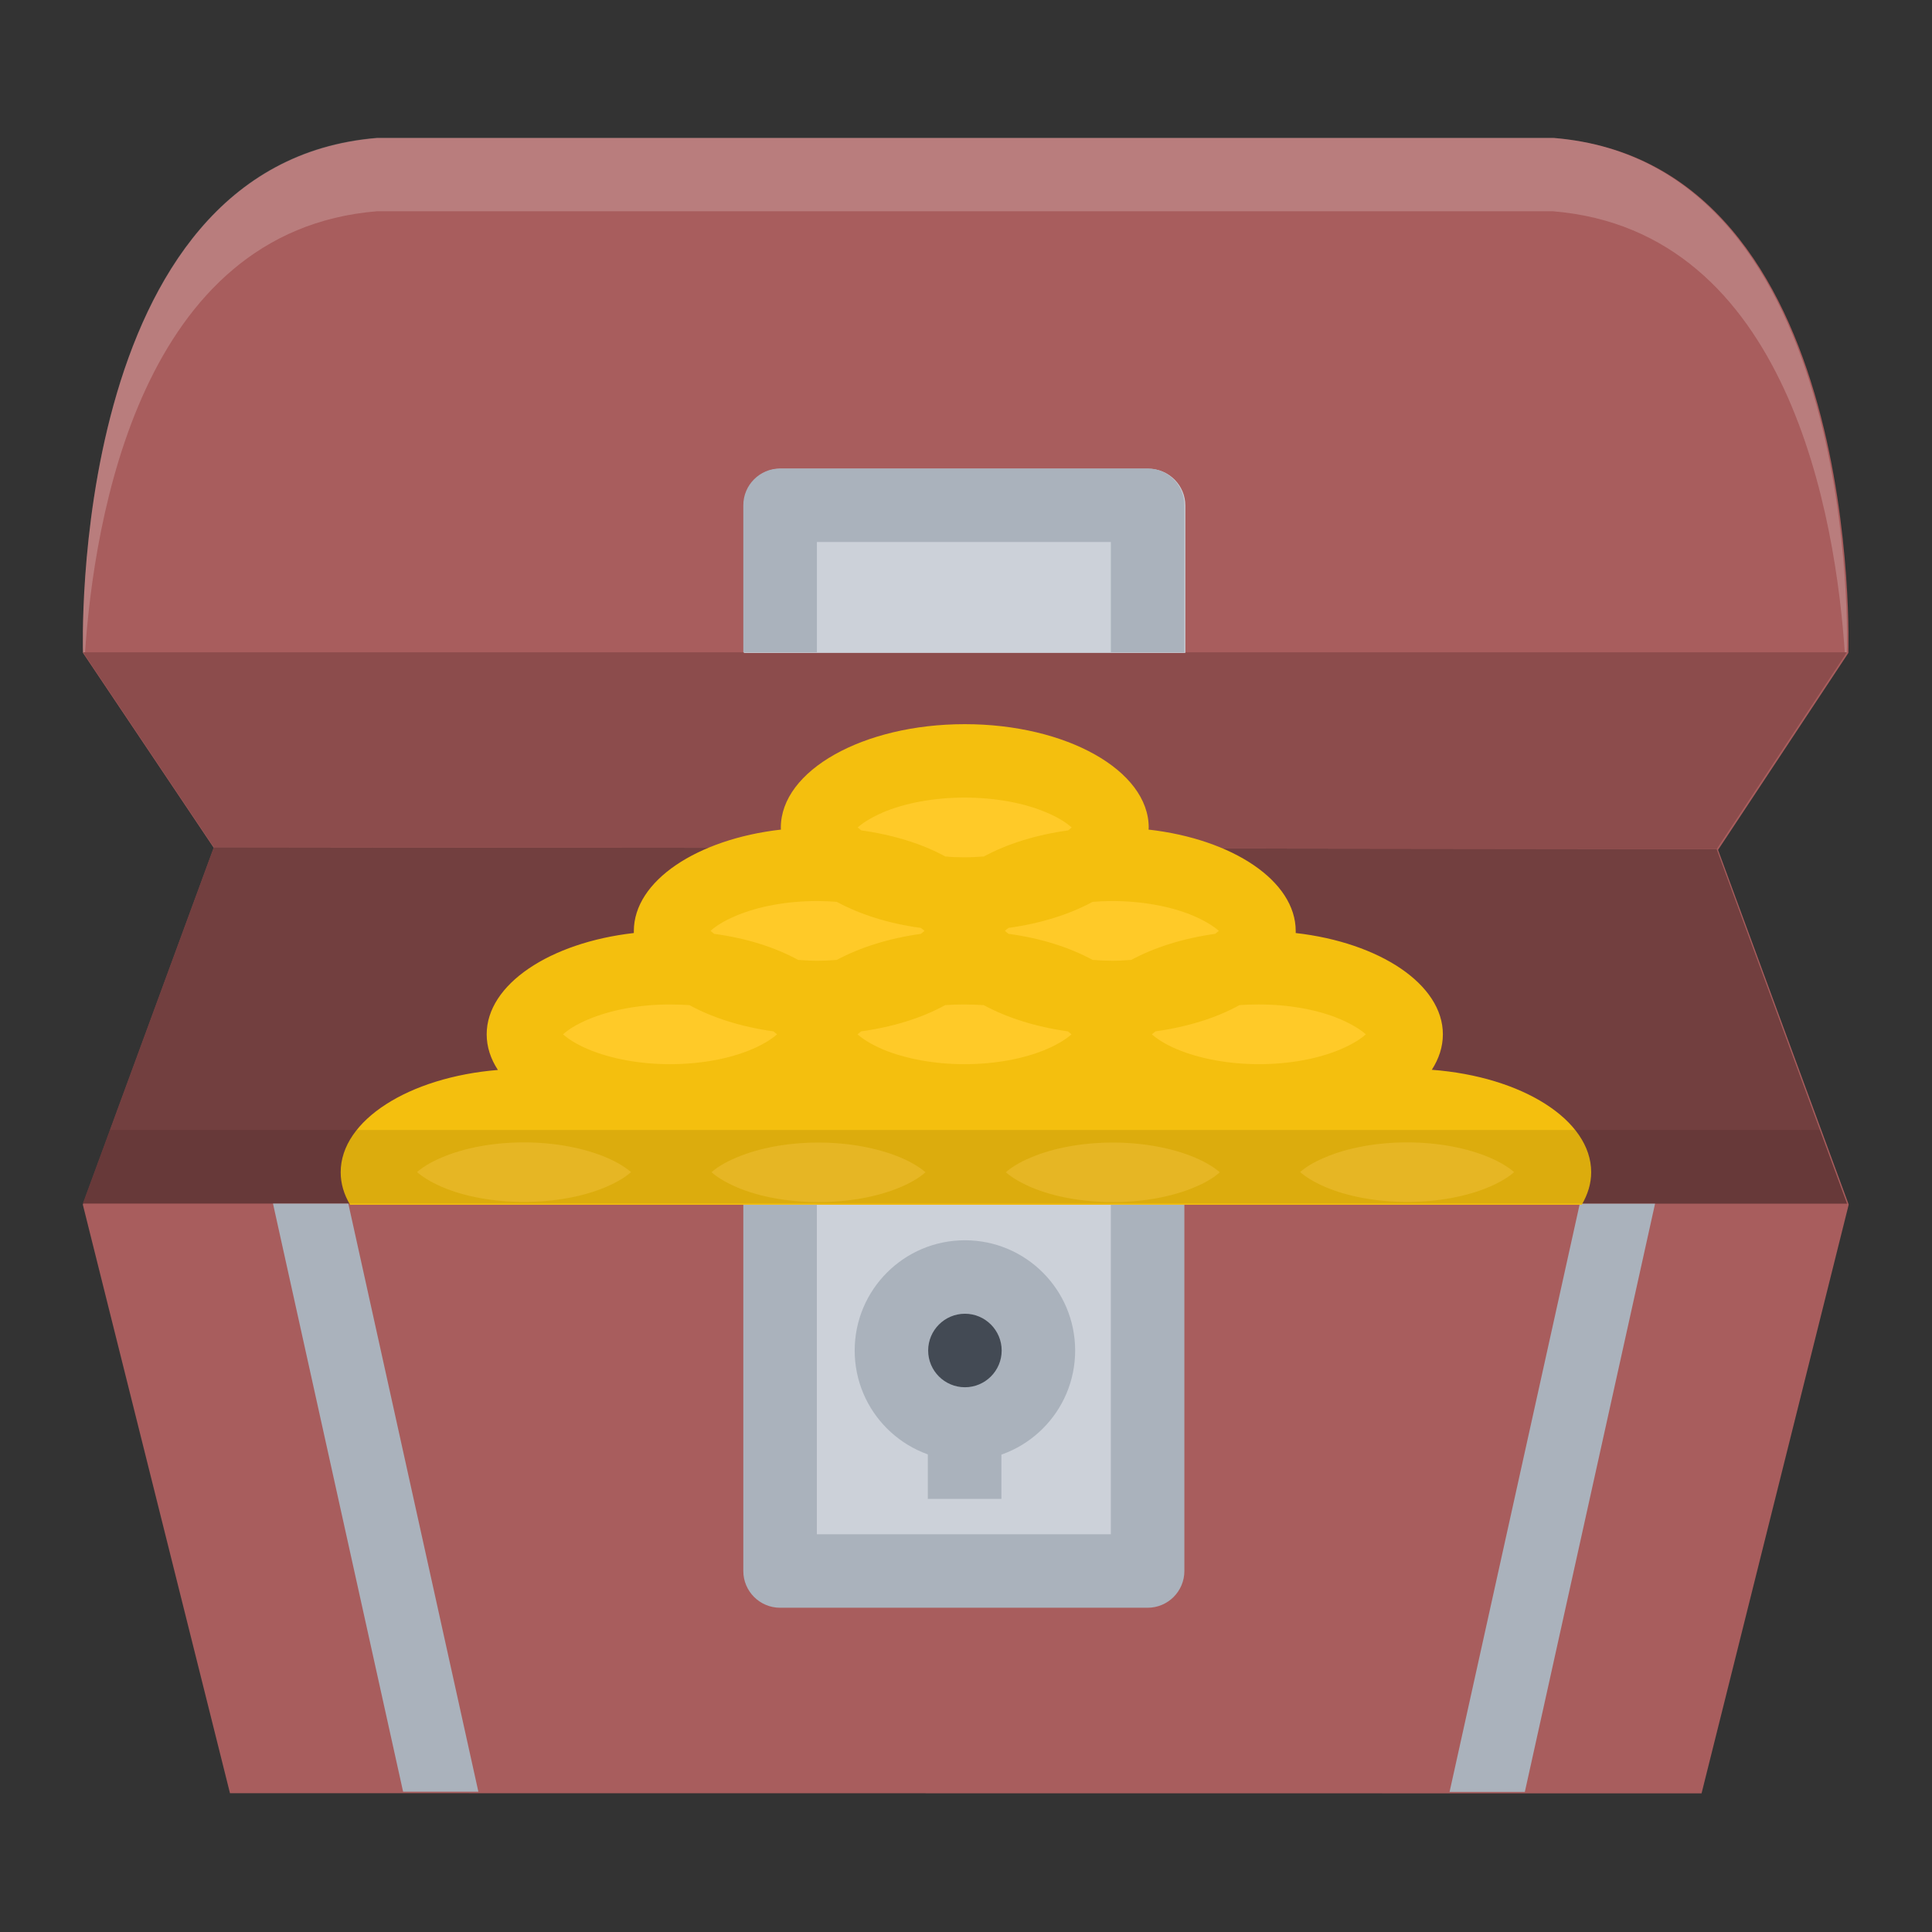 <svg enable-background="new 0 0 128 128" viewBox="0 0 128 128" xmlns="http://www.w3.org/2000/svg"><rect x="0" y="0" width="128" height="128" fill="#333333" stroke="none"/><g stroke-width=".91" transform="matrix(1.093 0 0 1.093 -4.47 -9.94)"><path d="m108.23 60.61 7.9-11.94s1-29.68-17.84-31.21h-35.66-.01-35.66c-18.84 1.53-17.84 31.21-17.84 31.21l7.93 11.82-7.94 21.62 8.92 35.68 89.2.01 8.92-35.69z" fill="#a85d5d" stroke-width=".84"/><g stroke-width="4" transform="matrix(.209 0 0 .209 9.11 14.11)"><path d="m.59 165.99c2.6-39.59 16.18-123.11 84.73-128.72h170.47.08 170.47c68.55 5.61 82.15 89.16 84.73 128.73l.55-.81s4.78-141.88-85.27-149.22h-170.48-.08-170.47c-90.05 7.34-85.27 149.22-85.27 149.22z" fill="#fff" opacity=".2"/><path d="m37.98 221.72 435.87.54 37.82 102.84-511.67-.04z" fill="#723f3f"/><path d="m.05 165.19h511.56l-37.76 57.07-435.87-.54z" fill="#8c4c4c"/></g><g stroke-width=".84"><path d="m64.85 99.94c0 1.23-1 2.23-2.23 2.23s-2.23-1-2.23-2.23 1-2.23 2.23-2.23 2.23 1 2.23 2.23z"/><path d="m52.32 82.12h20.14v20.66h-20.14z" fill="#ccd1d9"/><path d="m60.33 94.36h4.46v5.59h-4.46z" fill="#aab2bc"/><path d="m65.79 91.51c0 1.77-1.43 3.2-3.2 3.2s-3.2-1.43-3.2-3.2 1.43-3.2 3.2-3.2c1.76 0 3.2 1.43 3.2 3.2z" fill="#434a54"/><path d="m75.94 48.67s0 0 0-.01v-8.92c0-1.23-1-2.23-2.23-2.23h-22.3c-1.23 0-2.23 1-2.23 2.23v8.92.01z" fill="#ccd1d9"/></g><g stroke-width="4" transform="matrix(.209 0 0 .209 9.11 14.11)"><g fill="#aab2bc"><path d="m212.9 165.19v-32h85.26v32h21.31c0-21.8.02-42.66.02-42.66 0-5.87-4.78-10.65-10.66-10.65h-106.6c-5.89 0-10.67 4.78-10.67 10.65v42.66z"/><path d="m55.15 325.06 37.74 170.59h21.83l-37.72-170.59z"/><path d="m434.16 325.09-37.77 170.61h21.83l37.77-170.61z"/><path d="m298.15 325.09v95.89h-85.26v-95.91h-21.33v106.57c0 5.87 4.78 10.65 10.67 10.65h106.59c5.89 0 10.66-4.78 10.66-10.65v-106.55z"/><path d="m255.84 335.71c-17.66 0-31.98 14.32-31.98 31.98s14.32 31.98 31.98 31.98c17.65 0 31.96-14.32 31.96-31.98s-14.32-31.98-31.96-31.98zm0 42.63c-5.89 0-10.67-4.78-10.67-10.65s4.78-10.67 10.67-10.67c5.87 0 10.65 4.79 10.65 10.67 0 5.87-4.78 10.65-10.65 10.65z"/></g><g fill="#ffca28"><g><path d="m170.25 295.05c-12.26 0-24.08-2.7-32.45-7.4-6.39-3.59-10.18-8.04-10.18-11.91 0-7.87 16.61-19.32 42.63-19.32 12.26 0 24.09 2.7 32.46 7.42 6.37 3.58 10.18 8.03 10.18 11.9 0 7.89-16.61 19.32-42.64 19.32z"/><path d="m255.52 295.05c-12.26 0-24.08-2.7-32.46-7.4-6.37-3.59-10.16-8.04-10.16-11.91 0-7.87 16.6-19.32 42.63-19.32 12.26 0 24.08 2.7 32.46 7.42 6.37 3.58 10.16 8.03 10.16 11.9 0 7.89-16.6 19.32-42.63 19.32z"/><path d="m340.8 295.05c-12.26 0-24.09-2.7-32.46-7.4-6.37-3.59-10.18-8.04-10.18-11.91 0-7.87 16.61-19.32 42.65-19.32 12.26 0 24.08 2.7 32.45 7.42 6.37 3.58 10.18 8.03 10.18 11.9 0 7.89-16.61 19.32-42.63 19.32z"/><path d="m212.9 265.07c-12.26 0-24.09-2.69-32.46-7.4-6.37-3.59-10.18-8.03-10.18-11.9 0-7.89 16.61-19.33 42.65-19.33 12.24 0 24.08 2.72 32.45 7.42 6.37 3.58 10.18 8.04 10.18 11.92 0 7.87-16.61 19.3-42.63 19.3z"/><path d="m298.15 265.07c-12.24 0-24.08-2.69-32.45-7.4-6.37-3.59-10.18-8.03-10.18-11.9 0-7.89 16.61-19.33 42.63-19.33 12.26 0 24.09 2.72 32.46 7.42 6.37 3.58 10.18 8.04 10.18 11.92 0 7.87-16.61 19.3-42.65 19.3z"/><path d="m255.52 235.1c-12.26 0-24.08-2.7-32.46-7.42-6.37-3.58-10.16-8.03-10.16-11.9 0-7.87 16.6-19.32 42.63-19.32 12.26 0 24.08 2.7 32.46 7.42 6.37 3.58 10.16 8.03 10.16 11.9 0 7.87-16.6 19.32-42.63 19.32z"/><path d="m91.63 325.1h72.52c4.15-3.12 6.42-6.51 6.42-9.41 0-3.87-3.81-8.31-10.18-11.9-8.37-4.72-20.21-7.4-32.46-7.4-26.02 0-42.63 11.43-42.63 19.3 0 3.03 2.31 6.38 6.34 9.41z"/><path d="m176.9 325.1h72.52c4.15-3.12 6.4-6.51 6.4-9.41 0-3.87-3.79-8.31-10.16-11.9-8.37-4.72-20.21-7.4-32.46-7.4-26.03 0-42.63 11.43-42.63 19.3 0 3.03 2.31 6.38 6.34 9.41z"/></g><g><path d="m262.16 325.1h72.52c4.15-3.12 6.42-6.51 6.42-9.41 0-3.87-3.8-8.31-10.16-11.9-8.39-4.72-20.21-7.4-32.46-7.4-26.03 0-42.65 11.43-42.65 19.3 0 3.03 2.33 6.38 6.34 9.41z"/><path d="m347.43 325.1h72.52c4.15-3.12 6.42-6.51 6.42-9.41 0-3.87-3.81-8.31-10.18-11.9-8.37-4.72-20.21-7.4-32.45-7.4-26.03 0-42.65 11.43-42.65 19.3 0 3.03 2.31 6.38 6.34 9.41z"/></g></g></g><path d="m99.97 82.12c.36-.62.57-1.28.57-1.97 0-3.18-4.2-5.8-9.66-6.21.43-.67.67-1.39.67-2.15 0-3.03-3.83-5.56-8.92-6.14 0-.04 0-.08 0-.12 0-3.04-3.83-5.57-8.92-6.15 0-.04.01-.08.01-.12 0-3.46-4.99-6.27-11.15-6.27s-11.15 2.81-11.15 6.27c0 .04 0 .08.01.12-5.09.58-8.92 3.11-8.92 6.15v.12c-5.09.58-8.92 3.11-8.92 6.14 0 .76.24 1.49.68 2.16-5.39.44-9.53 3.05-9.53 6.2 0 .69.2 1.35.57 1.97zm-41.29-1.07c-1.38.59-3.15.91-4.98.91s-3.6-.32-4.97-.91c-.76-.33-1.24-.66-1.51-.9.26-.24.74-.57 1.51-.89 1.38-.59 3.15-.91 4.97-.91 1.83 0 3.6.33 4.98.91.76.32 1.24.66 1.51.89-.27.24-.74.58-1.51.9zm-1.1-8.36c-.76-.32-1.24-.66-1.51-.9.06-.06.14-.11.22-.18 1.95-.27 3.7-.82 5.09-1.59.39-.03.78-.04 1.17-.04s.78.02 1.17.04c1.4.76 3.15 1.32 5.1 1.59.08.07.16.12.22.18-.27.24-.74.57-1.51.9-1.38.59-3.15.91-4.98.91s-3.6-.33-4.98-.91zm18.94 8.36c-1.38.59-3.15.91-4.97.91-1.83 0-3.6-.32-4.98-.91-.76-.33-1.24-.66-1.51-.9.27-.24.74-.57 1.51-.89 1.38-.59 3.15-.91 4.98-.91s3.6.33 4.97.91c.76.32 1.24.66 1.51.89-.26.24-.74.58-1.51.9zm17.84-1.8c.76.32 1.24.66 1.51.89-.26.24-.74.57-1.51.9-1.38.59-3.15.91-4.97.91-1.83 0-3.6-.32-4.98-.91-.76-.33-1.24-.66-1.51-.9.26-.24.74-.57 1.51-.89 1.38-.59 3.15-.91 4.98-.91s3.6.33 4.97.91zm-13.96-9.27c1.83 0 3.6.32 4.97.91.76.33 1.24.66 1.51.9-.26.24-.74.57-1.51.9-1.38.59-3.15.91-4.97.91-1.83 0-3.6-.33-4.98-.91-.76-.32-1.24-.66-1.51-.9.06-.06.14-.11.22-.18 1.95-.27 3.7-.82 5.09-1.59.39-.03.77-.04 1.17-.04zm-8.92-6.27c1.83 0 3.6.32 4.98.91.76.33 1.24.66 1.51.9-.06.05-.14.11-.22.18-1.95.27-3.7.83-5.09 1.58-.39.03-.77.05-1.17.05-.39 0-.78-.02-1.17-.05-1.4-.76-3.15-1.32-5.1-1.58-.08-.07-.16-.13-.22-.18.06-.06.13-.12.22-.18 1.95-.27 3.7-.82 5.1-1.58.38-.03.77-.05 1.17-.05zm-13.9-5.36c1.38-.59 3.15-.91 4.98-.91s3.6.32 4.98.91c.76.32 1.24.66 1.51.9-.06.06-.14.12-.22.18-1.95.27-3.7.82-5.1 1.58-.38.03-.77.05-1.17.05-.39 0-.78-.01-1.17-.05-1.39-.76-3.14-1.31-5.09-1.58-.08-.07-.16-.13-.22-.18.27-.24.74-.57 1.51-.9zm-8.92 6.27c1.38-.59 3.15-.91 4.98-.91.39 0 .78.02 1.17.05 1.4.76 3.15 1.32 5.1 1.58.08.07.16.12.22.18-.06.05-.13.11-.22.18-1.95.27-3.7.83-5.1 1.58-.39.03-.77.05-1.17.05s-.78-.02-1.17-.05c-1.39-.76-3.14-1.32-5.09-1.58-.08-.07-.16-.13-.22-.18.26-.24.74-.58 1.51-.9zm-8.92 6.27c1.38-.59 3.15-.91 4.97-.91.4 0 .78.02 1.17.04 1.39.76 3.14 1.32 5.09 1.59.08.07.16.12.22.18-.27.24-.74.57-1.51.9-1.38.59-3.15.91-4.98.91s-3.6-.33-4.97-.91c-.76-.32-1.24-.66-1.51-.9.26-.24.74-.57 1.51-.9zm-8.86 8.36c1.38-.59 3.15-.91 4.97-.91 1.83 0 3.6.33 4.98.91.76.32 1.24.66 1.51.89-.26.24-.74.57-1.51.9-1.38.59-3.15.91-4.98.91s-3.6-.32-4.97-.91c-.76-.33-1.24-.66-1.51-.9.26-.23.74-.57 1.51-.89z" fill="#f4bf0e" stroke-width=".84"/><path d="m503.8 303.73 7.87 21.33h-511.67l7.82-21.33z" opacity=".1" stroke-width="4" transform="matrix(.209 0 0 .209 9.11 14.11)"/></g></svg>
